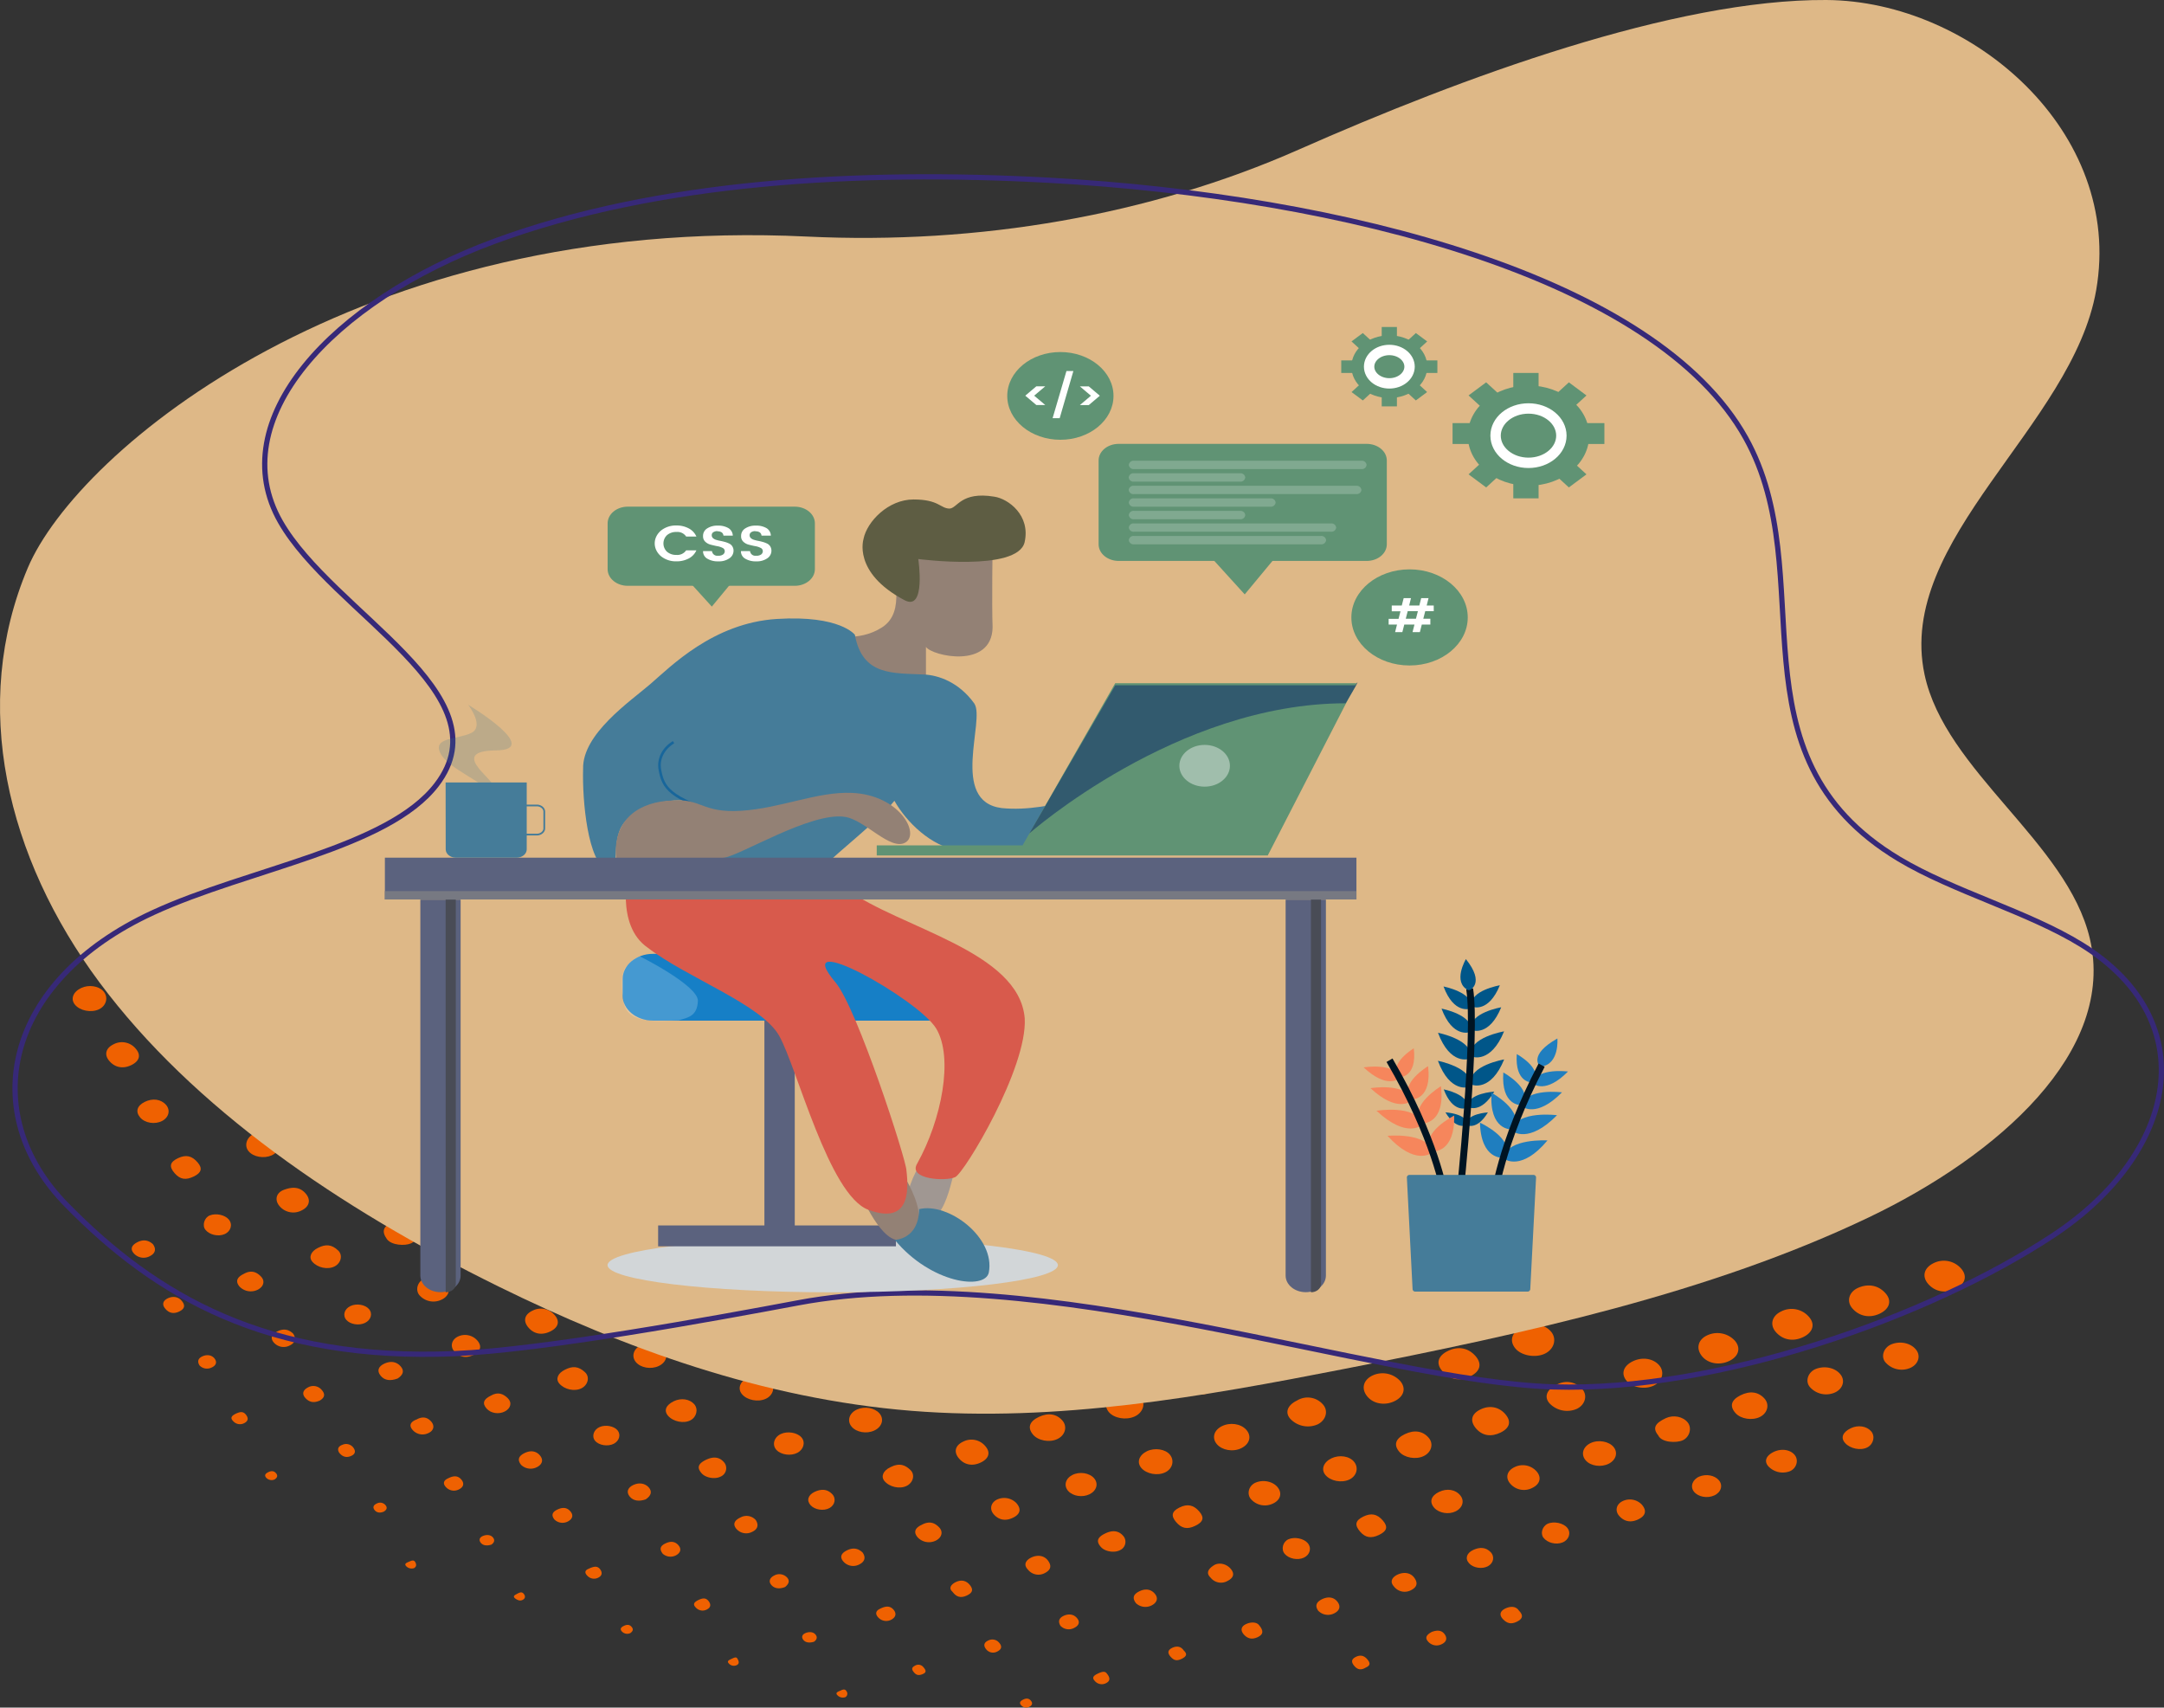 <svg id="Layer_1" data-name="Layer 1" xmlns="http://www.w3.org/2000/svg" viewBox="0 0 1251 987.06"><rect x="0" y="0" width="1251" height="987.06" fill="#333333" stroke="none"/><path d="M127.5,524.58c6.08-2.9,7.6-8.39,3.6-13s-11.87-6.09-17.61-3.18-7.08,8.53-3.24,13C114.25,526.12,121.5,527.45,127.5,524.58Z" transform="translate(0 0.01)" fill="#ef6101"/><path d="M145.56,557.72c5.38-2.49,7.21-8.62,3.79-12.78-3.8-4.63-10.58-5.77-16.77-2.8-6.47,2.3-7.69,8.6-4.06,12.77S141.12,559.77,145.56,557.72Z" transform="translate(0 0.01)" fill="#ef6101"/><path d="M879.88,767.13c-6,2.91-7.53,7.93-3.8,12.38,3.51,4.16,11.64,5.56,17.08,2.92s7-8.76,3.38-12.85C892.65,765.22,885.87,764.22,879.88,767.13Z" transform="translate(0 0.01)" fill="#ef6101"/><path d="M637.89,786.57c5.21-2.69,6.72-8.35,3.28-12.3s-11.51-5.27-16.83-2.51-6.72,8.35-3.28,12.3S632.57,789.33,637.89,786.57Z" transform="translate(0 0.01)" fill="#ef6101"/><path d="M743.23,791.39c5.44-2.61,7.13-8.47,3.63-12.54s-11.31-5.34-16.77-2.72-7.13,8.46-3.63,12.54S737.78,794,743.23,791.39Z" transform="translate(0 0.01)" fill="#ef6101"/><path d="M163.93,589.36c5.42-2.39,7-8.89,3.13-12.76-4.22-4.18-9.36-5.31-16-2.21-5.62,2.75-7.49,7.7-4.68,11.32C149.89,590.21,157.69,592.11,163.93,589.36Z" transform="translate(0 0.01)" fill="#ef6101"/><path d="M849.9,795.61c5.81-2.84,7-7.21,3.19-11.65-4.22-4.91-10.1-6-16.12-3.05-5.73,2.82-7,7.21-3.23,11.54C838.13,797.54,843.71,798.63,849.9,795.61Z" transform="translate(0 0.01)" fill="#ef6101"/><path d="M1000,786.51c5.31-2.71,6.47-7.56,2.8-11.68a13.77,13.77,0,0,0-15.78-3c-5.66,2.54-6.82,8.09-2.64,12.63C988.07,788.41,994.61,789.28,1000,786.51Z" transform="translate(0 0.01)" fill="#ef6101"/><path d="M1042.42,772.87c5.57-2.68,7-7.28,3.54-11.44a13.23,13.23,0,0,0-16.23-3.4c-5.33,2.51-6.75,7.59-3.28,11.74C1030.44,774.52,1036.5,775.71,1042.42,772.87Z" transform="translate(0 0.01)" fill="#ef6101"/><path d="M247.59,670.09c4,4.76,10.09,6,16,3.16,5.59-2.68,7-7.27,3.61-11.42-4-4.85-10.27-6.19-16.21-3.46C245.65,660.81,244.17,666,247.59,670.09Z" transform="translate(0 0.01)" fill="#ef6101"/><path d="M1114.55,742c3.86,4.56,9.87,5.78,15.54,3.17,5.92-2.73,7.42-7.38,3.8-11.7a13.26,13.26,0,0,0-16.27-3.24C1112.26,732.92,1111,737.8,1114.55,742Z" transform="translate(0 0.01)" fill="#ef6101"/><path d="M806.25,809.87c5.43-2.67,6.75-7.49,3.18-11.62a13.8,13.8,0,0,0-16.17-3.08c-5.4,2.72-6.48,7.94-2.55,12.35C794.32,811.57,800.8,812.56,806.25,809.87Z" transform="translate(0 0.01)" fill="#ef6101"/><path d="M699.8,804.71c5.63-2.67,7.15-7.26,3.77-11.4-4-4.92-10.07-6.25-16.18-3.57-5.25,2.31-6.86,7.66-3.51,11.7C687.85,806.22,694,807.48,699.8,804.71Z" transform="translate(0 0.01)" fill="#ef6101"/><path d="M1070.67,756.09c4,4.79,10.08,6,15.92,3.27,5.63-2.66,7.15-7.26,3.77-11.4-4-4.91-10.07-6.25-16.18-3.57C1068.93,746.7,1067.32,752.05,1070.67,756.09Z" transform="translate(0 0.01)" fill="#ef6101"/><path d="M468.71,762.28c6-2.71,7.53-7.37,4-11.67a13.24,13.24,0,0,0-16.23-3.37c-5.34,2.54-6.73,7.59-3.24,11.75A12.75,12.75,0,0,0,468.71,762.28Z" transform="translate(0 0.01)" fill="#ef6101"/><path d="M531.07,781c5.38-2.58,6.9-7.6,3.51-11.63s-10.1-5.25-15.51-2.77-7.15,7.52-3.89,11.57C518.61,782.45,525.5,783.68,531.07,781Z" transform="translate(0 0.01)" fill="#ef6101"/><path d="M66.85,534.52c3.53,4.13,10.32,5.41,15.64,3s6.74-7.89,3.32-11.92-11.68-5.6-16-2.77S62.4,530.86,66.85,534.52Z" transform="translate(0 0.01)" fill="#ef6101"/><path d="M344.5,724.81c5.12-2.4,6.6-7.95,3.17-11.94-3.24-3.78-10.48-5.15-15.62-3s-6.59,8.13-3.23,12S339.2,727.28,344.5,724.81Z" transform="translate(0 0.01)" fill="#ef6101"/><path d="M390.81,741.2c3.48,4,10.19,5.12,15.57,2.56s7-7.58,3.61-11.61c-3.5-4.22-10.44-5.36-15.95-2.62C388.71,732.17,387.33,737.19,390.81,741.2Z" transform="translate(0 0.01)" fill="#ef6101"/><path d="M167.14,619.26c3.51,4,10.2,5.07,15.59,2.49s6.9-7.6,3.52-11.63c-3.53-4.2-10.48-5.31-16-2.55C165,610.22,163.63,615.26,167.14,619.26Z" transform="translate(0 0.01)" fill="#ef6101"/><path d="M593.7,800.35c4.92-2.53,6.22-8,2.8-11.79-3.61-4-9.86-4.81-15.37-2S574.5,794,578,798C581.41,801.71,588.85,802.85,593.7,800.35Z" transform="translate(0 0.01)" fill="#ef6101"/><path d="M956,800.92c5-2.39,6.48-7.91,3.19-11.73-3.49-4-9.76-5-15.29-2.32s-7,7.32-3.5,11.37C943.67,802.09,951,803.34,956,800.92Z" transform="translate(0 0.01)" fill="#ef6101"/><path d="M86.5,567.64c3.24,3.49,10.84,4.62,15.43,2.29s6.08-8,3-11.55c-3.7-4.23-9.63-5.09-15.37-2.22S82.59,563.49,86.5,567.64Z" transform="translate(0 0.01)" fill="#ef6101"/><path d="M184.78,651.2c3.79,4.48,11.09,6,16.17,3.33,4.67-2.44,6.1-7.86,2.78-11.48a11.8,11.8,0,0,0-15-2.15C183.34,643.52,181.77,647.65,184.78,651.2Z" transform="translate(0 0.01)" fill="#ef6101"/><path d="M265.73,702.79a13.86,13.86,0,0,0,15.77,3.51c4.95-2.21,6.63-8,3.19-11.72a11.92,11.92,0,0,0-14.61-2.36C264.35,695.13,262.59,699.1,265.73,702.79Z" transform="translate(0 0.01)" fill="#ef6101"/><path d="M911.71,814.29c4.71-2.38,6.21-7.78,2.91-11.45a11.74,11.74,0,0,0-15-2.26c-5.57,2.71-7.09,7-3.79,10.65A14,14,0,0,0,911.71,814.29Z" transform="translate(0 0.01)" fill="#ef6101"/><path d="M761.81,823.29c4.72-2.36,6.26-7.77,3-11.45a11.73,11.73,0,0,0-15-2.3c-5.6,2.71-7.13,7-3.85,10.63A14,14,0,0,0,761.81,823.29Z" transform="translate(0 0.01)" fill="#ef6101"/><path d="M655.81,818.83c5.06-2.23,6.74-7.6,3.57-11.35s-10.39-4.85-15.26-2.38-6.16,7.52-3.1,11.13S650.88,821,655.81,818.83Z" transform="translate(0 0.01)" fill="#ef6101"/><path d="M867.5,828.05c5.37-2.63,6.34-6.49,2.67-10.69s-9.13-5.23-14.42-2.62-6.11,6.74-2.43,11S862.05,830.71,867.5,828.05Z" transform="translate(0 0.01)" fill="#ef6101"/><path d="M410.41,772.77c3.94,4.64,8.66,5.61,14.28,2.94s6.77-6.31,3.22-10.49c-4-4.66-9-5.69-14.63-3C408.07,764.8,407,768.74,410.41,772.77Z" transform="translate(0 0.01)" fill="#ef6101"/><path d="M105.24,600.16c3.72,4.24,8.52,5.05,14,2.38q8.58-4.14,2.65-10.88c-3.73-4.24-9-5.13-14.38-2.41S101.4,595.77,105.24,600.16Z" transform="translate(0 0.01)" fill="#ef6101"/><path d="M486.73,794.8c5.11-2.37,6.56-7.06,3.34-10.84s-9.5-4.81-14.52-2.36c-4.84,2.37-6.24,6.88-3.26,10.55C475.4,796,481.66,797.15,486.73,794.8Z" transform="translate(0 0.01)" fill="#ef6101"/><path d="M219.42,686.73c5-2.48,6.07-6.86,2.54-10.81-3.12-3.48-10-4.67-14.3-2.48-4.52,2.28-5.55,7.47-2.22,11.17S214.5,689.15,219.42,686.73Z" transform="translate(0 0.01)" fill="#ef6101"/><path d="M535.62,811c3.29,3.54,9.4,4.37,14.23,1.92s6-7,2.76-10.61-9.25-4.58-14.15-2.21C533.39,802.54,532.16,807.26,535.62,811Z" transform="translate(0 0.01)" fill="#ef6101"/><path d="M362.32,757.27c4.85-2.4,6.11-6.92,2.95-10.58s-9.58-4.72-14.57-2.13c-4.74,2.46-5.84,7-2.57,10.65S357.5,759.68,362.32,757.27Z" transform="translate(0 0.01)" fill="#ef6101"/><path d="M141.38,624.78c-3.15-3.93-9.91-5.25-14.62-2.87-4.24,2.15-5.74,6.93-3.16,10.07a12.48,12.48,0,0,0,14.6,3.33C142.81,633.19,144.27,628.37,141.38,624.78Z" transform="translate(0 0.01)" fill="#ef6101"/><path d="M1089.89,787.37a12.49,12.49,0,0,0,14.63,3.24c4.6-2.16,6-7,3.06-10.55-3.08-3.79-9.08-5.06-14.17-3C1089,778.86,1087.16,784.08,1089.89,787.37Z" transform="translate(0 0.01)" fill="#ef6101"/><path d="M1060.85,804.87c4.6-2.17,6-7,3-10.56-3.09-3.78-9.12-5-14.18-3-4.46,1.84-6.21,7-3.47,10.33A12.5,12.5,0,0,0,1060.85,804.87Z" transform="translate(0 0.01)" fill="#ef6101"/><path d="M717.64,837.07c4.83-2.37,6.07-7,2.82-10.62s-9.48-4.43-14.25-2c-4.55,2.36-5.73,6.84-2.73,10.34S712.81,839.45,717.64,837.07Z" transform="translate(0 0.01)" fill="#ef6101"/><path d="M611.18,831.84c4.57-2.09,6-7.09,3.11-10.58-3.39-4-8.23-4.82-13.7-2.25s-6.74,6.16-3.46,10.17C600,832.7,606.59,834,611.18,831.84Z" transform="translate(0 0.01)" fill="#ef6101"/><path d="M823,841.67c4.56-2.16,5.92-7.12,2.9-10.61-3.42-3.95-8.31-4.7-13.73-2.1s-6.63,6.21-3.26,10.2C811.87,842.66,818.5,843.83,823,841.67Z" transform="translate(0 0.01)" fill="#ef6101"/><path d="M1017.5,819c4.44-2.29,5.59-7.28,2.45-10.69-3.56-3.87-8.41-4.49-13.83-1.76s-6.35,6.33-2.81,10.27C1006.34,820.24,1013,821.27,1017.5,819Z" transform="translate(0 0.01)" fill="#ef6101"/><path d="M972.78,832.54c4-1.83,5.44-7.1,2.89-10.31-2.71-3.41-8.21-4.52-12.56-2.54-6.53,3-7.84,5.89-4.49,10C960.58,834,969.32,834.13,972.78,832.54Z" transform="translate(0 0.01)" fill="#ef6101"/><path d="M240.24,708c-3.27-3.57-8.17-4.24-13.21-1.8-5.76,2.78-6.43,5.69-3.39,10,2.59,3.65,10.42,4.09,14,2.48C241.87,716.72,243.16,711.18,240.24,708Z" transform="translate(0 0.01)" fill="#ef6101"/><path d="M160.26,657.65c-2.7-3.2-8.85-4.3-13.26-2.37s-6.08,6.86-3.26,10.2,8.84,4.31,13.26,2.38S163.08,661,160.26,657.65Z" transform="translate(0 0.01)" fill="#ef6101"/><path d="M286.22,736c2.9,3.45,9,4.56,13.7,2.49s6.34-6.63,3.7-10.17c-2.75-3.7-9.13-5-14-2.85S283.21,732.43,286.22,736Z" transform="translate(0 0.01)" fill="#ef6101"/><path d="M383.8,779.74c-2.78-3.31-8.75-4.32-13.18-2.24s-5.79,6.54-3,9.86,8.74,4.32,13.18,2.24S386.58,783.06,383.8,779.74Z" transform="translate(0 0.01)" fill="#ef6101"/><path d="M59.75,572.93c-2.8-3.08-8.49-3.89-12.84-1.83-4.72,2.25-6.26,6.38-3.58,9.63,2.87,3.5,9.28,4.77,13.75,2.74S62.82,576.31,59.75,572.93Z" transform="translate(0 0.01)" fill="#ef6101"/><path d="M659.81,848.55c3,3.48,9.43,4.65,13.82,2.5,4.21-2,5.45-6.83,2.67-10.23-2.64-3.21-8.75-4.11-13.21-2C658.42,841.13,657,845.28,659.81,848.55Z" transform="translate(0 0.01)" fill="#ef6101"/><path d="M780,855.25c4.25-2,5.59-6.73,2.87-10.19s-8.61-4.29-13.16-2.11-6.19,6.39-3.49,9.64C769.13,856.09,775.5,857.33,780,855.25Z" transform="translate(0 0.01)" fill="#ef6101"/><path d="M428.92,805.86c2.9,3.5,9.29,4.75,13.77,2.69s5.7-7.18,2.61-10.54c-2.78-3-8.56-3.84-12.85-1.79C427.76,798.45,426.24,802.62,428.92,805.86Z" transform="translate(0 0.01)" fill="#ef6101"/><path d="M930.07,846.05c4.18-2.14,5.39-6.44,2.73-9.66s-8.8-4.39-13.3-2.24-5.72,6.65-2.81,10S925.72,848.28,930.07,846.05Z" transform="translate(0 0.01)" fill="#ef6101"/><path d="M505.5,826.85c4.46-2.11,5.76-6.63,2.86-9.94-2.79-3.16-8.51-4.15-12.86-2.21-4.53,2-6,6.51-3.25,9.87S501,829,505.5,826.85Z" transform="translate(0 0.01)" fill="#ef6101"/><path d="M320.77,760.31a10.43,10.43,0,0,0-12.86-2.74c-4.75,2.21-5.68,6-2.4,9.82s7.89,4.55,12.7,2.18C322.78,767.32,323.75,763.82,320.77,760.31Z" transform="translate(0 0.01)" fill="#ef6101"/><path d="M554.41,843.06c3.22,3.77,7.88,4.6,12.67,2.27,4.61-2.24,5.62-5.75,2.67-9.24a10.41,10.41,0,0,0-12.84-2.83C552.16,835.44,551.17,839.29,554.41,843.06Z" transform="translate(0 0.01)" fill="#ef6101"/><path d="M78.74,606.52a10.33,10.33,0,0,0-13.24-2.81c-4.41,2.19-5.34,6-2.32,9.53,3.22,3.82,7.87,4.73,12.61,2.48S81.6,610,78.74,606.52Z" transform="translate(0 0.01)" fill="#ef6101"/><path d="M177,690.26c-3.18-4-7.38-4.58-12.89-2.5-4.62,1.73-5.44,6-2.52,9.4a10.41,10.41,0,0,0,12.92,2.43C178.8,697.45,179.74,693.71,177,690.26Z" transform="translate(0 0.01)" fill="#ef6101"/><path d="M885.92,860c4.32-2.12,5.34-5.88,2.54-9.3a10.66,10.66,0,0,0-12.91-2.65c-4.37,2.07-5.44,6.06-2.55,9.47A10.44,10.44,0,0,0,885.92,860Z" transform="translate(0 0.01)" fill="#ef6101"/><path d="M735.89,869.1c4.35-2,5.49-6,2.68-9.45s-8.49-4.5-12.79-2.61c-3.81,1.68-5.17,6.34-2.72,9.37A10.7,10.7,0,0,0,735.89,869.1Z" transform="translate(0 0.01)" fill="#ef6101"/><path d="M257.89,741.79c-2.74-3.31-8.53-4.48-12.79-2.58-3.74,1.66-5.1,6.4-2.7,9.37a10.73,10.73,0,0,0,12.85,2.67C259.59,749.21,260.71,745.2,257.89,741.79Z" transform="translate(0 0.01)" fill="#ef6101"/><path d="M829.17,871.61c2.73,3,8.27,4,12.32,2s5.27-6.09,2.7-9.22c-2.82-3.44-7.7-4.24-12.33-2S826.13,868.22,829.17,871.61Z" transform="translate(0 0.01)" fill="#ef6101"/><path d="M96,638.66c-3-3.39-7.81-4-12.42-1.7-4.4,2.24-5.37,5.63-2.58,8.94s8.6,4.19,12.72,2.05C97.63,645.89,98.65,641.73,96,638.66Z" transform="translate(0 0.01)" fill="#ef6101"/><path d="M463.3,830.83c-2.49-2.83-8.11-3.73-11.94-1.92-4,1.89-5.18,6.39-2.45,9.25s8.33,3.53,12,1.63S465.78,833.64,463.3,830.83Z" transform="translate(0 0.01)" fill="#ef6101"/><path d="M632.55,854.54c-2.7-3.21-8.54-4.1-12.7-1.92-4,2.08-5,6.22-2.3,9.24s8.24,3.85,12.31,1.86S635.14,857.62,632.55,854.54Z" transform="translate(0 0.01)" fill="#ef6101"/><path d="M1079.55,836.61c3.54-1.88,4.6-6.47,2.14-9.3-2.64-3-7.54-3.77-11.76-1.75-4.67,2.25-6,5.51-3.32,8.5C1069.58,837.44,1075.69,838.64,1079.55,836.61Z" transform="translate(0 0.01)" fill="#ef6101"/><path d="M1035.08,850.26c3.6-1.78,4.79-6.36,2.41-9.26-2.6-3.15-7.77-3.88-12.19-1.71s-5.53,5.35-3.08,8.22A11.43,11.43,0,0,0,1035.08,850.26Z" transform="translate(0 0.01)" fill="#ef6101"/><path d="M401.34,811.68c-2.63-3-7.56-3.78-11.77-1.76-4.68,2.24-5.95,5.5-3.33,8.49,3,3.39,9.06,4.59,12.93,2.56C402.72,819.1,403.79,814.51,401.34,811.68Z" transform="translate(0 0.01)" fill="#ef6101"/><path d="M526.3,849.69c-2.83-2.71-6.08-4.42-11.72-1.54-4.06,2-5.44,5.32-3.3,7.91,2.9,3.5,8.84,4.81,12.86,2.83C527.87,857.05,529.19,852.47,526.3,849.69Z" transform="translate(0 0.01)" fill="#ef6101"/><path d="M338.25,793.25c-3.82-3.64-7.36-3.74-11.75-1.47-4.05,2-5.39,5.33-3.21,7.92,3,3.51,8.89,4.78,12.87,2.77C339.86,800.6,341.13,796,338.25,793.25Z" transform="translate(0 0.01)" fill="#ef6101"/><path d="M195.5,722.83c-3.82-3.65-7.36-3.74-11.75-1.48-4,2-5.4,5.33-3.23,7.92,2.95,3.51,8.89,4.79,12.88,2.77C197.08,730.18,198.36,725.57,195.5,722.83Z" transform="translate(0 0.01)" fill="#ef6101"/><path d="M991,864.41c4-1.82,5.18-5.87,2.66-8.81s-7.48-3.72-11.35-2.07-5.43,5.75-3,8.75S987,866.24,991,864.41Z" transform="translate(0 0.01)" fill="#ef6101"/><path d="M797.1,887.28c4.75-2.26,5.44-4.76,2.32-8.36-3.34-3.85-6.77-4.52-11.41-2.23s-5,4.92-1.66,8.74C789.35,888.83,792.66,889.4,797.1,887.28Z" transform="translate(0 0.01)" fill="#ef6101"/><path d="M679.83,879.71c3.18,3.78,6.46,4.47,11,2.32,4.8-2.26,5.55-4.77,2.47-8.34-3.29-3.82-6.82-4.55-11.37-2.34S676.82,876.16,679.83,879.71Z" transform="translate(0 0.01)" fill="#ef6101"/><path d="M114.27,671.94c-3.32-3.9-6.74-4.65-11.33-2.5-4.76,2.24-5.36,4.84-2,8.69,3.15,3.63,6.46,4.19,11.14,1.89C116.5,677.84,117.16,675.33,114.27,671.94Z" transform="translate(0 0.01)" fill="#ef6101"/><path d="M276.06,775a9.46,9.46,0,0,0-11.56-2.31c-3.36,1.73-4.32,5.46-2.09,8.17,2.92,3.54,6.75,4.4,11,2.48S278.83,778.33,276.06,775Z" transform="translate(0 0.01)" fill="#ef6101"/><path d="M947.15,878.2c4.25-2.08,4.93-5.06,2-8.47a9.57,9.57,0,0,0-11.19-2c-3.62,1.79-4.48,5.57-1.92,8.49C939,879.6,942.87,880.3,947.15,878.2Z" transform="translate(0 0.01)" fill="#ef6101"/><path d="M587.5,868.76a9.85,9.85,0,0,0-11.22-1.93c-3.57,1.84-4.36,5.6-1.78,8.51,3,3.38,6.93,4,11.19,1.91S590.5,872.16,587.5,868.76Z" transform="translate(0 0.01)" fill="#ef6101"/><path d="M892.25,888.83c2.29,3,7.26,4.24,11,2.77s5.1-5.5,2.88-8.36-7.83-4.1-11.42-2.46C891.62,882.18,890.36,886.37,892.25,888.83Z" transform="translate(0 0.01)" fill="#ef6101"/><path d="M132.29,704.93c-2.24-2.7-7.36-3.81-11-2.39-3.18,1.23-4.56,5.81-2.51,8.34,2.35,2.92,7.43,4.06,11.06,2.48S134.64,707.77,132.29,704.93Z" transform="translate(0 0.01)" fill="#ef6101"/><path d="M755.93,891.9c-2.29-2.66-7.63-3.7-11.09-2.16-3.23,1.44-4.38,5.81-2.2,8.4,2.41,2.88,7.56,3.91,11.14,2.23S758.38,894.73,755.93,891.9Z" transform="translate(0 0.01)" fill="#ef6101"/><path d="M649.1,887.54c-2.58-2.81-6.05-3.19-10.28-1.11-4.54,2.22-5.25,4.59-2.35,7.82,2.36,2.63,7.75,3.51,11,1.79a5.28,5.28,0,0,0,2.68-7A5.39,5.39,0,0,0,649.1,887.54Z" transform="translate(0 0.01)" fill="#ef6101"/><path d="M418.34,845q-3.85-4.26-10.27-1.16c-4.57,2.23-5.3,4.59-2.42,7.81,2.36,2.64,7.72,3.54,11,1.84a5.28,5.28,0,0,0,2.71-7A5.18,5.18,0,0,0,418.34,845Z" transform="translate(0 0.01)" fill="#ef6101"/><path d="M357,826.76c-2.06-2.47-6.89-3.37-10.32-1.91s-4.84,5.38-2.64,8,7.39,3.43,10.79,1.69C358,832.88,359.05,829.26,357,826.76Z" transform="translate(0 0.01)" fill="#ef6101"/><path d="M481,863.54c-2.82-2.89-6.28-3-10.07-1.2s-4.82,5-2.32,7.73,7.58,3.43,10.84,1.67S483.55,866.1,481,863.54Z" transform="translate(0 0.01)" fill="#ef6101"/><path d="M213.32,756.7c-2.25-2.62-7.24-3.44-10.75-1.76s-4.6,5.41-2.36,8,7.24,3.44,10.75,1.76S215.56,759.33,213.32,756.7Z" transform="translate(0 0.01)" fill="#ef6101"/><path d="M860.11,905.35c3.34-1.77,4.11-5.62,1.61-8.19-2.8-2.88-6.26-3-10.06-1.24s-4.86,5-2.38,7.73S856.82,907.1,860.11,905.35Z" transform="translate(0 0.01)" fill="#ef6101"/><path d="M293.5,808.16c-2.48-2.43-5.61-3.89-9.85-1.37-4.14,2-5,4.43-2.32,7.44,2.4,2.71,7,3.44,10.47,1.65S296.16,810.73,293.5,808.16Z" transform="translate(0 0.01)" fill="#ef6101"/><path d="M150.8,737.79c-2.43-2.46-5.54-3.93-9.91-1.42-4,1.92-4.92,4.42-2.34,7.38A9,9,0,0,0,149,745.49C152.42,743.75,153.39,740.41,150.8,737.79Z" transform="translate(0 0.01)" fill="#ef6101"/><path d="M542.88,882.82c-2.4-2.46-5.49-4-10.27-1.31-3.71,1.75-4.62,4.22-2.06,7.18A8.94,8.94,0,0,0,541,890.51C544.4,888.81,545.43,885.44,542.88,882.82Z" transform="translate(0 0.01)" fill="#ef6101"/><path d="M711.38,906.72c-2.42-2.78-6.7-3.84-9.72-1.88-2.81,1.82-4.83,4.21-1.82,7.08a7.63,7.63,0,0,0,9.76,1.93C713.25,912,713.83,909.55,711.38,906.72Z" transform="translate(0 0.01)" fill="#ef6101"/><path d="M817.76,912.21c-2.26-3.32-6.23-3.61-9.58-2.15-3,1.3-5.1,3.91-2.41,6.89a7.81,7.81,0,0,0,9.67,2.36C819.15,917.54,819.76,915.17,817.76,912.21Z" transform="translate(0 0.01)" fill="#ef6101"/><path d="M605.93,902.19c-2.37-3.27-6.3-3.5-9.63-1.94-3,1.39-4.94,4-2.13,6.94a7.73,7.73,0,0,0,9.74,2.14C607.57,907.48,608,905.09,605.93,902.19Z" transform="translate(0 0.01)" fill="#ef6101"/><path d="M231.57,789.72c-2.29-2.58-5.58-3.19-9.13-1.62-3.76,1.66-4.71,4.23-2.44,7.06s5.67,3.22,9.87,1.66C232.79,794.91,234.07,792.54,231.57,789.72Z" transform="translate(0 0.01)" fill="#ef6101"/><path d="M375,859.72c-2.14-2.35-5.53-2.9-8.76-1.42-3.49,1.6-4.31,4.22-2.17,6.8s5.57,2.86,9.21,1.58C376.26,864.68,377.28,862.27,375,859.72Z" transform="translate(0 0.01)" fill="#ef6101"/><path d="M436.91,878.64a7.16,7.16,0,0,0-8.75-1.54c-3.52,1.6-4.76,3.9-2.47,6.61a7.48,7.48,0,0,0,9.15,1.74C438.31,883.84,438.58,881.21,436.91,878.64Z" transform="translate(0 0.01)" fill="#ef6101"/><path d="M667.31,920.9c-2.47-2.62-5.79-2.63-9.11-.84s-3.56,4-1.41,6.73a8,8,0,0,0,9.13,1.1C669.17,926.13,669.68,923.42,667.31,920.9Z" transform="translate(0 0.01)" fill="#ef6101"/><path d="M498.66,897.4c-2.8-2.68-5.93-2.89-9.31-1.11s-3.9,4-1.69,6.43a7.51,7.51,0,0,0,9.21,1.51C500.23,902.53,500.44,899.9,498.66,897.4Z" transform="translate(0 0.01)" fill="#ef6101"/><path d="M169.41,770.82c-2.81-2.68-5.93-2.89-9.31-1.11-3.23,1.71-3.91,4-1.7,6.43a7.52,7.52,0,0,0,9.22,1.51C171,776,171.18,773.32,169.41,770.82Z" transform="translate(0 0.01)" fill="#ef6101"/><path d="M773.06,925.73c-2-2.5-5.15-3-8.54-1.46s-4.58,3.8-2.45,6.8a7.88,7.88,0,0,0,9.09,1.57C774.59,931,775.2,928.33,773.06,925.73Z" transform="translate(0 0.01)" fill="#ef6101"/><path d="M311.89,841c-2.47-2.62-5.79-2.64-9.11-.84s-3.57,4-1.52,6.59A7.94,7.94,0,0,0,310.5,848C313.75,846.28,314.25,843.56,311.89,841Z" transform="translate(0 0.01)" fill="#ef6101"/><path d="M88.36,719.13c-2.84-2.58-6-2.72-9.29-.91s-3.78,4.08-1.53,6.45A7.55,7.55,0,0,0,86.79,726C90.08,724.3,90.27,721.66,88.36,719.13Z" transform="translate(0 0.01)" fill="#ef6101"/><path d="M249.26,821.69c-1.68-1.92-4.34-3.44-8.33-1.23-2.77,1-4.78,2.85-2.83,5.56a7.63,7.63,0,0,0,9.28,2.47C250.85,827.06,251.4,824.13,249.26,821.69Z" transform="translate(0 0.01)" fill="#ef6101"/><path d="M560.84,916.37c-2.14-2.82-5.17-3.48-8.44-1.82-2.55,1.29-4.28,3.41-1.64,5.71,2,2.65,4.44,3.76,8.18,2C562.2,920.73,562.78,918.94,560.84,916.37Z" transform="translate(0 0.01)" fill="#ef6101"/><path d="M878.11,931c-1.77-2.77-5.1-2.62-8-1.19s-3.68,3.7-1.15,6.24c2.28,2.29,4.55,3,7.9,1.38C880.5,935.67,880.66,933.6,878.11,931Z" transform="translate(0 0.01)" fill="#ef6101"/><path d="M727.88,939.4c-1.33-1.84-4.67-2-7.58-.63s-3.33,3.66-1.27,6,4.65,3.16,8,1.58S730.61,942.69,727.88,939.4Z" transform="translate(0 0.01)" fill="#ef6101"/><path d="M105.14,752c-2-2.52-5.11-2.86-7.86-1.68-3.1,1.34-3.92,3.74-1.65,6.26,2,2.34,4.66,3.13,8,1.51S107.1,754.45,105.14,752Z" transform="translate(0 0.01)" fill="#ef6101"/><path d="M186,803.44a6.3,6.3,0,0,0-7.88-1.52c-2.85,1.45-3.87,3.73-1.46,6.3,2.25,2.38,4.82,2.83,8.19,1.36C187.8,807.83,188.09,805.83,186,803.44Z" transform="translate(0 0.01)" fill="#ef6101"/><path d="M622.61,935.32c-1.83-2.21-4.7-2.7-7.66-1.34s-3.32,3.47-1.9,5.78a6.58,6.58,0,0,0,7.78,1.29C623.78,939.67,624.5,937.53,622.61,935.32Z" transform="translate(0 0.01)" fill="#ef6101"/><path d="M835.09,944.57c-1.81-2.44-4.48-2.32-7.35-1.29-2.67,1.46-4.32,3.1-2.23,5.51a6.47,6.47,0,0,0,8,1.57C836.34,949,836.74,946.79,835.09,944.57Z" transform="translate(0 0.01)" fill="#ef6101"/><path d="M391.82,892.79c-2.05-2-4.53-1.89-7.12-.65-2.89,1.38-3.74,3.18-1.54,6a6.81,6.81,0,0,0,7.73.83C393.67,897.38,394.09,895.05,391.82,892.79Z" transform="translate(0 0.01)" fill="#ef6101"/><path d="M329.39,873.24c-2-2.07-4.51-1.93-7.12-.69-2.89,1.37-3.77,3.16-1.79,5.74a6.67,6.67,0,0,0,7.92,1.11C331.22,877.85,331.63,875.51,329.39,873.24Z" transform="translate(0 0.01)" fill="#ef6101"/><path d="M266.5,855c-2-2.19-4.51-2-7.55-.43-2.49,1.11-3.09,2.94-1.19,5a6.24,6.24,0,0,0,7.68,1.28C268.16,859.45,268.5,857.19,266.5,855Z" transform="translate(0 0.01)" fill="#ef6101"/><path d="M516.39,930.28c-2-2.2-4.52-1.95-7.62-.37-2.43,1.08-3,2.93-1.08,5a6.22,6.22,0,0,0,7.69,1.25C518,934.69,518.38,932.44,516.39,930.28Z" transform="translate(0 0.01)" fill="#ef6101"/><path d="M454.94,911.78a6.11,6.11,0,0,0-7.36-1.09c-2.86,1.44-3.44,3.73-1.36,5.81,1.9,1.88,4.68,2,7.61.85C455.88,915.72,456.82,913.77,454.94,911.78Z" transform="translate(0 0.01)" fill="#ef6101"/><path d="M124.05,785.3c-1.47-1.93-4.09-2.49-6.71-1.43-2.87,1.16-3.41,3.11-2,5.38a5.93,5.93,0,0,0,6.73,1.34C124.91,789.43,125.66,787.39,124.05,785.3Z" transform="translate(0 0.01)" fill="#ef6101"/><path d="M684.29,954c-1.4-2.17-3.74-2.86-6.57-1.54s-2.84,3.12-1,5.19,3.48,2.65,6.4,1.22S686.5,956,684.29,954Z" transform="translate(0 0.01)" fill="#ef6101"/><path d="M790.39,959.07c-1.85-2.15-4.07-2.69-6.82-1.23s-2.27,3.3-.53,5.28c1.9,2.16,3.92,2.32,6.39.85C792.66,962.6,792,961,790.39,959.07Z" transform="translate(0 0.01)" fill="#ef6101"/><path d="M577.59,949.52a5.1,5.1,0,0,0-6.17-1.31c-2.66,1.15-3,3-1.41,5a5.05,5.05,0,0,0,6.57,1.39C579.2,953.3,579.33,951.47,577.59,949.52Z" transform="translate(0 0.01)" fill="#ef6101"/><path d="M204.42,837a5.17,5.17,0,0,0-6.39-1.89c-2.9,1-3,2.91-1.94,4.61,1.8,2.26,4,3.07,6.76,1.92C205.33,840.62,205.74,838.9,204.42,837Z" transform="translate(0 0.01)" fill="#ef6101"/><path d="M409.5,925.33c-1.67-2-3.58-1.45-5.64-.53-2.21,1.1-3.71,2.29-1.66,4.36a5.22,5.22,0,0,0,6.3,1.24C411.05,929.17,411.13,927.32,409.5,925.33Z" transform="translate(0 0.01)" fill="#ef6101"/><path d="M142.07,817.61c-1.69-2.05-3.59-1.41-5.64-.51-2.21,1.1-3.7,2.31-1.62,4.37a5.23,5.23,0,0,0,6.26,1.21C143.64,821.44,143.72,819.59,142.07,817.61Z" transform="translate(0 0.01)" fill="#ef6101"/><path d="M639.84,967.34c-1.15-1.72-3.37-.83-5.49.2s-3.26,2.21-1.46,4.09a5.26,5.26,0,0,0,6.67,1.2C641.81,971.63,641.89,969.8,639.84,967.34Z" transform="translate(0 0.01)" fill="#ef6101"/><path d="M347,907.18c-1.63-2.24-3.7-1.85-7.12-.19-1.3.55-2.34,1.88-.33,3.85a5.24,5.24,0,0,0,6.29,1.1C348.11,910.8,348.3,909.05,347,907.18Z" transform="translate(0 0.01)" fill="#ef6101"/><path d="M285.21,889c-1.18-1.74-3.4-2.11-5.66-1.32-2.44.85-2.9,2.55-1.6,4.13s3.45,1.85,6.09,1.05C285.5,891.9,286.24,890.5,285.21,889Z" transform="translate(0 0.01)" fill="#ef6101"/><path d="M471.7,945.15c-1.17-1.75-3.38-2.12-5.64-1.35-2.45.83-2.93,2.54-1.65,4.12s3.43,1.87,6.11,1.08C471.91,948.08,472.72,946.69,471.7,945.15Z" transform="translate(0 0.01)" fill="#ef6101"/><path d="M533.88,963.77a3.7,3.7,0,0,0-5-.91c-2.3,1.19-1.66,2.47-.45,3.9,1.34,1.59,2.91,2,5.62.6C535.64,966.49,535.17,965.22,533.88,963.77Z" transform="translate(0 0.01)" fill="#ef6101"/><path d="M595.91,983c-1.07-1.28-2.49-1.49-4.19-.69s-2.81,1.8-1.39,3.38a3.8,3.8,0,0,0,4.71.9C596.87,985.67,597.07,984.34,595.91,983Z" transform="translate(0 0.01)" fill="#ef6101"/><path d="M365.09,940.34c-1.34-1.53-2.95-1.29-4.68-.4s-2,1.89-.86,3.15a4.25,4.25,0,0,0,4.79.92C365.93,942.93,366.3,941.72,365.09,940.34Z" transform="translate(0 0.01)" fill="#ef6101"/><path d="M159.5,851.5c-1.34-1.53-3-1.29-4.68-.4s-2,1.89-.86,3.15a4.25,4.25,0,0,0,4.79.92C160.37,854.09,160.74,852.88,159.5,851.5Z" transform="translate(0 0.01)" fill="#ef6101"/><path d="M222.77,869.93A4,4,0,0,0,218,869c-2.07.87-2.71,2.26-1.48,3.83s3.05,1.84,5.24,1C223.6,872.78,224.11,871.45,222.77,869.93Z" transform="translate(0 0.01)" fill="#ef6101"/><path d="M426.13,958.49c-.68-.91-2.07-.15-3.24.4s-2.86,1.18-1.68,2.5a3.86,3.86,0,0,0,4.74,1.09C427.5,961.67,427.28,960.32,426.13,958.49Z" transform="translate(0 0.01)" fill="#ef6101"/><path d="M302.61,921.08c-1.16-1.26-2.64-.37-3.77.25s-2.65,1.27-1.11,2.56c1.26,1,2.82,1.71,4.42.9C304,923.84,303.69,922.27,302.61,921.08Z" transform="translate(0 0.01)" fill="#ef6101"/><path d="M240.14,903.1c-.86-1.75-2.37-.94-3.53-.44-1.31.56-3.32,1.15-1.68,2.76a4.35,4.35,0,0,0,4.46,1C240.81,905.51,240.77,904.38,240.14,903.1Z" transform="translate(0 0.01)" fill="#ef6101"/><path d="M489.37,977.61c-.92-1.67-2.4-.88-3.55-.36-1.31.58-3.29,1.18-1.58,2.77a4.31,4.31,0,0,0,4.44,1A2.31,2.31,0,0,0,489.37,977.61Z" transform="translate(0 0.01)" fill="#ef6101"/><path d="M750.68,86.51c-85.68,37.88-184.85,55-284.17,50.22C206.84,124.24,44.84,260.27,16.05,328.28-17.34,407.29,3.71,495.62,57.61,568s138.07,130.1,230.6,175.64c72.35,35.57,152.56,64.92,238.63,71.85,84.08,6.77,168.34-8.15,250.16-24.19,105.25-20.61,211.52-43.78,303.23-87.57C1155,668,1223.55,607.8,1208.11,542.45c-13.18-55.71-83.63-96.72-95.54-152.58-16.66-78.24,85.55-143.56,99.22-222.14,16-91.63-72-167.21-156-167.74C968.24-.55,845.64,44.53,750.68,86.51Z" transform="translate(0 0.01)" fill="#deb887"/><path d="M461.37,753.08C600.11,727,795,798.45,898.07,801.67c94.35,2.93,216.9-40,288.86-87.55s87.56-124,16.51-168c-30.94-19.12-74.18-30.74-105.64-49.61-100.69-60.39-44-163.43-88.67-243.49C957.61,160.74,777.58,113.5,606.3,104.17c-108.93-5.94-226,.44-320.36,35.24S128.69,243.05,162.11,301.59c30.1,52.75,130.54,99.51,90.28,152-28.14,36.76-108.81,48.52-163.89,73.92-86.36,39.8-101.86,116-50.18,168.8S154.32,787,263,782.44C313.62,780.33,412.56,762.25,461.37,753.08Z" transform="translate(0 0.01)" fill="none" stroke="#372978" stroke-miterlimit="10" stroke-width="3.03"/><g id="SvgjsG1313"><ellipse cx="481.39" cy="731.3" rx="130.17" ry="15.71" fill="#d2d6d8"/><rect x="441.9" y="580.33" width="17.55" height="135.27" fill="#5b627e"/><path d="M377.5,551.34H547.19c9.69,0,17.55,6.49,17.55,14.5v9.61c0,8-7.86,14.5-17.55,14.5H377.5c-9.69,0-17.55-6.49-17.55-14.5v-9.61C360,557.83,367.84,551.34,377.5,551.34Z" transform="translate(0 0.01)" fill="#167fc6"/><path d="M370,552.82s33.46,16.73,33.46,25.67c-.35,8.92-5.63,9.61-11.15,11.32-10.78.18-29.29,2.81-31.71-10.23-1.14-6.63-2.33-17,1.86-21.35C366.5,553.25,370,552.82,370,552.82Z" transform="translate(0 0.01)" fill="#fff" opacity="0.2" style="isolation:isolate"/><rect x="380.46" y="708.35" width="137.48" height="12.07" fill="#5b627e"/><path d="M573.82,314.39s-.51,35.83,0,48.27c-.51,24.29-34.92,16.58-38.53,11.27v24.28s-34.43,15.11-48-2.36-6.82-23.4-6.82-26.65,15.06,2.65,29.4-6.54,5.38-30.49,7.17-40.87,3.22-16.88,25.82-17.17S573.82,314.39,573.82,314.39Z" transform="translate(0 0.01)" fill="#938175"/><path d="M494.27,367s-8.4-11.54-45.21-9.23-61.54,27.7-73.2,37.72-39.23,28.76-38.77,48.89c-.56,18.67,2.8,54.27,14,58.52,8.85,5,.47-18.09,10.74-28.49,8.7-8.53,22-12.87,35.43-11.53,9.31,1.15-9.31,30.41,15.83,37.35s56.88,7.31,63.86,0,31.23-26.18,40.1-37.35c7,12.32,21,26.18,37.25,28.83s54.08,3.85,57.81,0,25.61-23.85,27.49-31.18-30.26,9.61-60.53,6.56c-30.27-3.85-9.31-50.82-15.83-60.45-8.85-12.32-20.7-16.38-29.1-16.76-18-.91-35.56.88-39.93-22.9" transform="translate(0 0.01)" fill="#457c99"/><path d="M533,671.14s-7.45,11.17-8.4,20.8.93,16.17,8.4,15.38c16.79-2.31,16.79-32.68,22.38-40C557.67,663.43,533,671.14,533,671.14Z" transform="translate(0 0.01)" fill="#a09792"/><path d="M497.5,690s12.62,30.55,24.17,26.45c23.63-6.86-3.64-43.78-3.64-43.78Z" transform="translate(0 0.01)" fill="#938175"/><path d="M363.38,502.86s-7.87,31.87,11,44.87c22.36,17.3,65.8,32.78,76.07,51S479.2,690.86,502,699.3s23.65-9.11,22-22.78c0-5.77-28.38-93.67-41-108.66-27.56-32.53,48.06,9.76,58.21,26.66s3.14,52.7-11,78.08c-5.49,9.11,16.55,10.42,22,7.8s41.77-63.1,40.18-91.72c-3.14-39-71.71-52-103.21-74.83C479.11,502.86,363.38,502.86,363.38,502.86Z" transform="translate(0 0.01)" fill="#d85a4c"/><path d="M517.34,716.68s13.79-.23,14-17.76c16.83-4.12,44.24,16.4,40.28,36.68-2.21,10.25-33.39,6.36-54.36-18.92" transform="translate(0 0.01)" fill="#457c99"/><path d="M389.38,429c-6,3.65-9,9.72-7.93,15.79,1.86,10.4,5.12,16.55,36.83,26.18" transform="translate(0 0.01)" fill="none" stroke="#18669b" stroke-width="1.5"/><path d="M499.25,311.39s-6.66,19.53,23.66,35.53c12.57,6.69,7.94-23.8,7.94-23.8s57.18,7.55,61.46-9.62c3.59-15.7-9.48-25.22-17.48-26.41-19.45-3.23-21.4,6.88-26,6.88-5.24-.13-6.13-5.27-20.72-5.27s-26.8,12.69-28.9,22.71" transform="translate(0 0.01)" fill="#5e5d43"/><path d="M356.16,495.9c-2.14-23.32,14.86-32.59,32-33.15,17.39-1.56,17.37,7.36,40.32,5.9s44-11.2,64-10.34C520.18,459.5,532,482,523.4,487s-23.29-13-34.79-14.8c-19.72-3.25-61.74,23.07-70.7,23.69S356.16,495.9,356.16,495.9Z" transform="translate(0 0.01)" fill="#938175"/><path d="M646.74,256.56H790.07c6.43,0,11.64,4.3,11.64,9.61v48.45c0,5.31-5.21,9.61-11.64,9.61H646.74c-6.43,0-11.64-4.3-11.64-9.61V266.31c-.09-5.31,5-9.68,11.48-9.75Z" transform="translate(0 0.01)" fill="#609374"/><path d="M700.73,322.83l18.84,20.74,17.2-20.74Z" transform="translate(0 0.01)" fill="#609374"/><path d="M655.5,266.31H787.09a2.71,2.71,0,0,1,2.93,2.42h0a2.71,2.71,0,0,1-2.93,2.42H655.5a2.71,2.71,0,0,1-2.93-2.42h0A2.71,2.71,0,0,1,655.5,266.31Zm0,7.24h61.44a2.73,2.73,0,0,1,2.94,2.43h0a2.73,2.73,0,0,1-2.94,2.42H655.5a2.72,2.72,0,0,1-3-2.4h0a2.71,2.71,0,0,1,2.91-2.45h.09Zm0,14.5h79a2.71,2.71,0,0,1,2.93,2.42h0a2.71,2.71,0,0,1-2.93,2.42h-79a2.71,2.71,0,0,1-2.93-2.42h0a2.71,2.71,0,0,1,2.91-2.44h0Zm0,7.25h61.44a2.72,2.72,0,0,1,2.94,2.42h0a2.72,2.72,0,0,1-2.94,2.42H655.5a2.71,2.71,0,0,1-2.93-2.42h0a2.71,2.71,0,0,1,2.91-2.44h0Zm0,7.25h114a2.74,2.74,0,0,1,2.94,2.38h0a2.72,2.72,0,0,1-2.94,2.42h-114a2.71,2.71,0,0,1-2.93-2.42h0a2.71,2.71,0,0,1,2.93-2.4Zm0,7.24H763.69a2.72,2.72,0,0,1,2.93,2.43h0a2.72,2.72,0,0,1-2.93,2.42H655.5a2.72,2.72,0,0,1-2.93-2.42h0a2.71,2.71,0,0,1,2.91-2.45h0Zm0-29H784.11a2.72,2.72,0,0,1,2.93,2.42h0a2.73,2.73,0,0,1-2.93,2.39H655.5a2.72,2.72,0,0,1-3-2.4h0a2.72,2.72,0,0,1,2.93-2.42Z" transform="translate(0 0.01)" fill="#fff" opacity="0.2" style="isolation:isolate"/><path d="M506.84,494.4v-5.77h84.31l53.54-93.71H784.11l-51.22,99.55h-226Z" transform="translate(0 0.01)" fill="#609374"/><ellipse cx="696.4" cy="442.65" rx="14.62" ry="12.07" fill="#fff" opacity="0.4" style="isolation:isolate"/><path d="M595.06,481.73s85.12-75.21,182.83-75.21c11-18.21,5.49-10.42,5.49-10.42H644.74Z" transform="translate(0 0.01)" fill="#325a6e"/><rect x="222.5" y="495.77" width="561.65" height="24.15" fill="#5b627e"/><path d="M243,520h23.28V737.31c0,5.31-5.21,9.61-11.64,9.61h0c-6.43,0-11.64-4.3-11.64-9.61Z" transform="translate(0 0.01)" fill="#5b627e"/><path d="M257.61,520h5.89V742.16c0,2.66-2.62,4.81-5.84,4.82h0Z" transform="translate(0 0.01)" fill="#494c56"/><path d="M743.22,520H766.5V737.31c0,5.31-5.22,9.61-11.65,9.61h0c-6.42,0-11.64-4.3-11.64-9.61Z" transform="translate(0 0.01)" fill="#5b627e"/><path d="M757.84,520h5.85V742.16c0,2.66-2.62,4.81-5.85,4.82h0Z" transform="translate(0 0.01)" fill="#494c56"/><rect x="222.5" y="515.09" width="561.65" height="4.83" fill="#777982"/><path d="M362.91,292.86h96.53c6.43,0,11.64,4.3,11.64,9.61V329c0,5.31-5.21,9.61-11.64,9.61H362.91c-6.43,0-11.64-4.3-11.64-9.61V302.53c0-5.31,5.14-9.64,11.57-9.67Z" transform="translate(0 0.01)" fill="#609374"/><path d="M399.42,337.31l12.08,13.32,11-13.32Z" transform="translate(0 0.01)" fill="#609374"/><path d="M382.12,321.52c-4.84-4.15-4.84-10.71,0-14.86a13.75,13.75,0,0,1,8.89-2.92,14.74,14.74,0,0,1,7.13,1.67,9.74,9.74,0,0,1,4.45,4.73h-5.92a6.06,6.06,0,0,0-5.63-2.65,8,8,0,0,0-5.43,1.82,6.61,6.61,0,0,0-.28,9.34l.28.28a8,8,0,0,0,5.43,1.82,6.15,6.15,0,0,0,5.63-2.65h5.92a9.74,9.74,0,0,1-4.45,4.71,14.83,14.83,0,0,1-7.13,1.65A13.69,13.69,0,0,1,382.12,321.52ZM414.72,307a4.16,4.16,0,0,0-2.33.61,1.92,1.92,0,0,0-.93,1.71,2.13,2.13,0,0,0,.69,1.71,4.59,4.59,0,0,0,1.82,1,20.36,20.36,0,0,0,2.45.6c.9.17,1.79.39,2.67.63a13.71,13.71,0,0,1,2.45.93,4.21,4.21,0,0,1,1.81,1.61,4.54,4.54,0,0,1,.7,2.56,5.23,5.23,0,0,1-2.33,4.31,10.41,10.41,0,0,1-6.4,1.8,11.84,11.84,0,0,1-6.45-1.55,4.87,4.87,0,0,1-2.44-4.37h5.17a3,3,0,0,0,3.22,2.68h.48a4.53,4.53,0,0,0,2.68-.71,2.34,2.34,0,0,0,1-1.92,2.11,2.11,0,0,0-1.28-1.92,10.53,10.53,0,0,0-3.15-1c-1.23-.23-2.44-.52-3.7-.85a7,7,0,0,1-3.14-1.71,4.22,4.22,0,0,1-1.28-3.25,5,5,0,0,1,2.33-4.4,10.64,10.64,0,0,1,6.21-1.65,11.49,11.49,0,0,1,6.12,1.44,5.28,5.28,0,0,1,2.54,4.36h-5.4a2.58,2.58,0,0,0-1.05-1.92,4.38,4.38,0,0,0-2.37-.59Zm21.9,0a4.21,4.21,0,0,0-2.32.61,2,2,0,0,0-.94,1.71,2.17,2.17,0,0,0,.7,1.71,4.59,4.59,0,0,0,1.82,1,20.2,20.2,0,0,0,2.44.6c.91.17,1.8.39,2.68.63a15.43,15.43,0,0,1,2.45.93,4.4,4.4,0,0,1,1.81,1.61,4.73,4.73,0,0,1,.7,2.56,5.23,5.23,0,0,1-2.33,4.31,10.48,10.48,0,0,1-6.4,1.8,11.84,11.84,0,0,1-6.45-1.55,4.87,4.87,0,0,1-2.44-4.37h5.26a3,3,0,0,0,3.22,2.68h.48a4.53,4.53,0,0,0,2.68-.71,2.34,2.34,0,0,0,1-1.92,2.11,2.11,0,0,0-1.28-1.92,10.26,10.26,0,0,0-3.15-1c-1.23-.23-2.44-.52-3.7-.85a7,7,0,0,1-3.14-1.71,4.22,4.22,0,0,1-1.28-3.25,5,5,0,0,1,2.33-4.4,10.64,10.64,0,0,1,6.21-1.65,11.5,11.5,0,0,1,6.13,1.44,5.27,5.27,0,0,1,2.53,4.36h-5.4a2.58,2.58,0,0,0-1.05-1.92,4.32,4.32,0,0,0-2.46-.59Z" transform="translate(0 0.01)" fill="#fff"/><ellipse cx="814.86" cy="356.89" rx="33.64" ry="27.78" fill="#609374"/><path d="M828.85,353.28h-4.93l-1.12,4.37h4.08V361h-4.94l-1.12,4.39h-4.24L817.7,361h-5.89l-1.12,4.39H806.5l1.11-4.39h-4.84v-3.3h5.73l1.12-4.37h-5.06V350h5.8l1.1-4.26h4.23L814.63,350h5.87l1.09-4.26h4.24L824.76,350h4.07Zm-10.29,4.35,1.12-4.37h-5.89l-1.12,4.37Z" transform="translate(0 0.01)" fill="#fff"/><rect x="775.37" y="208.33" width="55.57" height="7.25" fill="#609374"/><polygon points="781.33 226.63 818.51 192.51 825.04 197.37 787.85 231.47 781.33 226.63" fill="#609374"/><polygon points="781.3 197.35 787.83 192.51 825.01 226.62 818.49 231.47 781.3 197.35" fill="#609374"/><rect x="798.77" y="189.01" width="8.78" height="45.89" fill="#609374"/><ellipse cx="803.17" cy="211.95" rx="21.93" ry="18.11" fill="#609374"/><ellipse cx="803.17" cy="211.95" rx="13.15" ry="10.86" fill="#609374"/><ellipse cx="803.17" cy="211.95" rx="11.69" ry="9.65" fill="none" stroke="#fff" stroke-width="6"/><rect x="839.72" y="244.57" width="87.77" height="12.07" fill="#609374"/><polygon points="848.97 274.19 906.96 221.01 917.13 228.59 859.15 281.76 848.97 274.19" fill="#609374"/><polygon points="848.97 228.57 859.14 221 917.13 274.19 906.95 281.75 848.97 228.57" fill="#609374"/><rect x="874.83" y="215.58" width="14.62" height="72.48" fill="#609374"/><ellipse cx="883.61" cy="251.8" rx="35.09" ry="28.97" fill="#609374"/><ellipse cx="883.61" cy="251.82" rx="20.46" ry="16.9" fill="#609374"/><ellipse cx="883.61" cy="251.82" rx="19.02" ry="15.71" fill="none" stroke="#fff" stroke-width="6"/><path d="M285,454.16c-.38-4.44-25.45-20.15,1.79-20.42s-16.14-26.36-16.14-26.36,9.69,12.44,1.8,16.29S250.18,426,254.5,435.2s26.89,17.46,28.66,23.4S285,460.62,285,454.16Z" transform="translate(0 0.01)" fill="#367493" opacity="0.2" style="isolation:isolate"/><path d="M289.81,464.37h20.46c3.24,0,5.87,2.17,5.87,4.84h0v9.61c0,2.66-2.62,4.82-5.84,4.83H289.81Z" transform="translate(0 0.01)" fill="none"/><path d="M292.72,465.58h17.55c2.42,0,4.38,1.62,4.38,3.61h0v9.61c0,2-2,3.62-4.38,3.62H292.72a1.35,1.35,0,0,1-1.47-1.17V466.71A1.36,1.36,0,0,1,292.72,465.58Z" transform="translate(0 0.01)" fill="none" stroke="#457c99"/><path d="M257.61,452.29H304.5v38.65c0,2.66-2.62,4.81-5.84,4.82H263.5c-3.22,0-5.83-2.16-5.84-4.82Z" transform="translate(0 0.01)" fill="#457c99"/><ellipse cx="613" cy="228.85" rx="30.71" ry="25.36" fill="#609374"/><path d="M597.85,228.7l6.4,5.4h-5.16l-6.38-5.4,6.38-5.4h5.16Zm10.66,13,8-27.24h4L612.6,241.7Zm15.77-7.56,6.38-5.4-6.38-5.4h5.14l6.38,5.4-6.38,5.4Z" transform="translate(0 0.01)" fill="#fff"/><path d="M808.55,623.51s-6.7,6.12-20.25-6.53c0,0,17.6-2.87,20.65,5.67Z" transform="translate(0 0.01)" fill="#f6865c"/><path d="M809.3,622.65s10,0,8-16.69c0,0-14.5,8.69-9,16.36Z" transform="translate(0 0.01)" fill="#f6865c"/><path d="M849.72,583.05s-9.22,3.28-15.22-12.83c0,0,17.44,3.39,16,12.19Z" transform="translate(0 0.01)" fill="#005689"/><path d="M851.44,582s9.08,3.5,15.62-12.48c0,0-17.55,3-16.3,11.82Zm-1.94,14.64s-9.76,3.5-16.16-13.63c0,0,18.62,3.57,17,13Z" transform="translate(0 0.01)" fill="#005689"/><path d="M851.27,595.52s9.64,3.71,16.58-13.28c0,0-18.62,3.17-17.39,12.59Zm-2.09,16.56s-10.8,3.84-17.88-15.1c0,0,20.56,4,18.79,14.33Z" transform="translate(0 0.01)" fill="#005689"/><path d="M851.16,610.83s10.68,4.11,18.34-14.67c0,0-20.65,3.5-19.25,13.92Zm-2,17.49s-10.83,3.85-17.9-15.13c0,0,20.58,4,18.83,14.36Z" transform="translate(0 0.01)" fill="#005689"/><path d="M851.16,627.09s10.71,4.12,18.39-14.71c0,0-20.7,3.52-19.3,13.94Zm-3.66,13.46s-7.78,2.79-12.88-10.86c0,0,14.76,2.86,13.53,10.32Z" transform="translate(0 0.01)" fill="#005689"/><path d="M849,640s7.15,3.85,14.81-9c0,0-15.14.88-15.37,8.42Zm-1,10.4s5.87,3.1,12.16-7.4c0,0-12.44.71-12.62,6.92Z" transform="translate(0 0.01)" fill="#005689"/><path d="M847.76,650.37s-5.87,3.1-12.15-7.4c0,0,12.43.71,12.62,6.92Z" transform="translate(0 0.01)" fill="#005689"/><path d="M815.56,636.49s-7.73,7-23.28-7.5c0,0,20.21-3.28,23.72,6.54Z" transform="translate(0 0.01)" fill="#f6865c"/><path d="M816.4,635.49s11.5.1,9.17-19.22c0,0-16.67,10-10.36,18.78Zm5.35,14.92s-8.66,7.86-26-8.36c0,0,22.58-3.69,26.52,7.28Z" transform="translate(0 0.01)" fill="#f6865c"/><path d="M822.73,649.3s12.88.11,10.27-21.44c0,0-18.63,11.17-11.64,21Zm4.49,17.3s-9.31,7.27-25.09-10.06c0,0,22.88-2.19,25.75,9Z" transform="translate(0 0.01)" fill="#f6865c"/><path d="M828.34,665.52s12.81,1,12.3-20.68c0,0-19.65,9.92-13.56,20.18Z" transform="translate(0 0.01)" fill="#f6865c"/><path d="M886.55,626.57s7,5.9,19.9-7.21c0,0-17.71-2.25-20.32,6.38Z" transform="translate(0 0.01)" fill="#1f7ebf"/><path d="M885.66,625.69s-10,.42-8.82-16.4c0,0,14.95,8.19,9.85,16Zm-5.54,14s8.08,6.75,22.86-8.28c0,0-20.34-2.6-23.28,7.32Z" transform="translate(0 0.01)" fill="#1f7ebf"/><path d="M879.19,638.76s-11.5.52-10.13-18.84c0,0,17.18,9.42,11.29,18.42Zm-4.69,15.13s9.06,7.56,25.61-9.27c0,0-22.74-2.9-26.12,8.19Z" transform="translate(0 0.01)" fill="#1f7ebf"/><path d="M873.6,652.8s-12.83.57-11.34-21.15c0,0,19.19,10.51,12.65,20.59ZM870,670.1s9.74,6.94,24.59-10.9c0,0-23-1.39-25.26,9.86Z" transform="translate(0 0.01)" fill="#1f7ebf"/><path d="M868.88,669.19s-12.74,1.39-13.32-20.26c0,0,20.11,9.23,14.57,19.69ZM890,616.07s-6.54-6.26,10.32-15.8c0,0,1.3,14.77-9.32,16.23Z" transform="translate(0 0.01)" fill="#1f7ebf"/><path d="M863.5,693.5s3.59-31.9,27.71-77.81" transform="translate(0 0.01)" fill="none" stroke="#001422" stroke-miterlimit="10" stroke-width="4"/><path d="M843.92,691.05s9.82-92.87,5.68-119.44" transform="translate(0 0.01)" fill="none" stroke="#001422" stroke-miterlimit="10" stroke-width="4"/><path d="M849.76,572.22s8.9-3.84-2.33-17.82c0,0-7.91,13.28,1.31,17.94Z" transform="translate(0 0.01)" fill="#005689"/><path d="M834.91,689.61s-5.24-31.72-31.64-76.77" transform="translate(0 0.01)" fill="none" stroke="#001422" stroke-miterlimit="10" stroke-width="4"/><path d="M884.64,745.21a1.53,1.53,0,0,1-1.63,1.37H818.24a1.51,1.51,0,0,1-1.63-1.35h0L813.3,680.5a1.54,1.54,0,0,1,1.66-1.37h71.38A1.54,1.54,0,0,1,888,680.5Z" transform="translate(0 0.01)" fill="#457c99"/></g></svg>